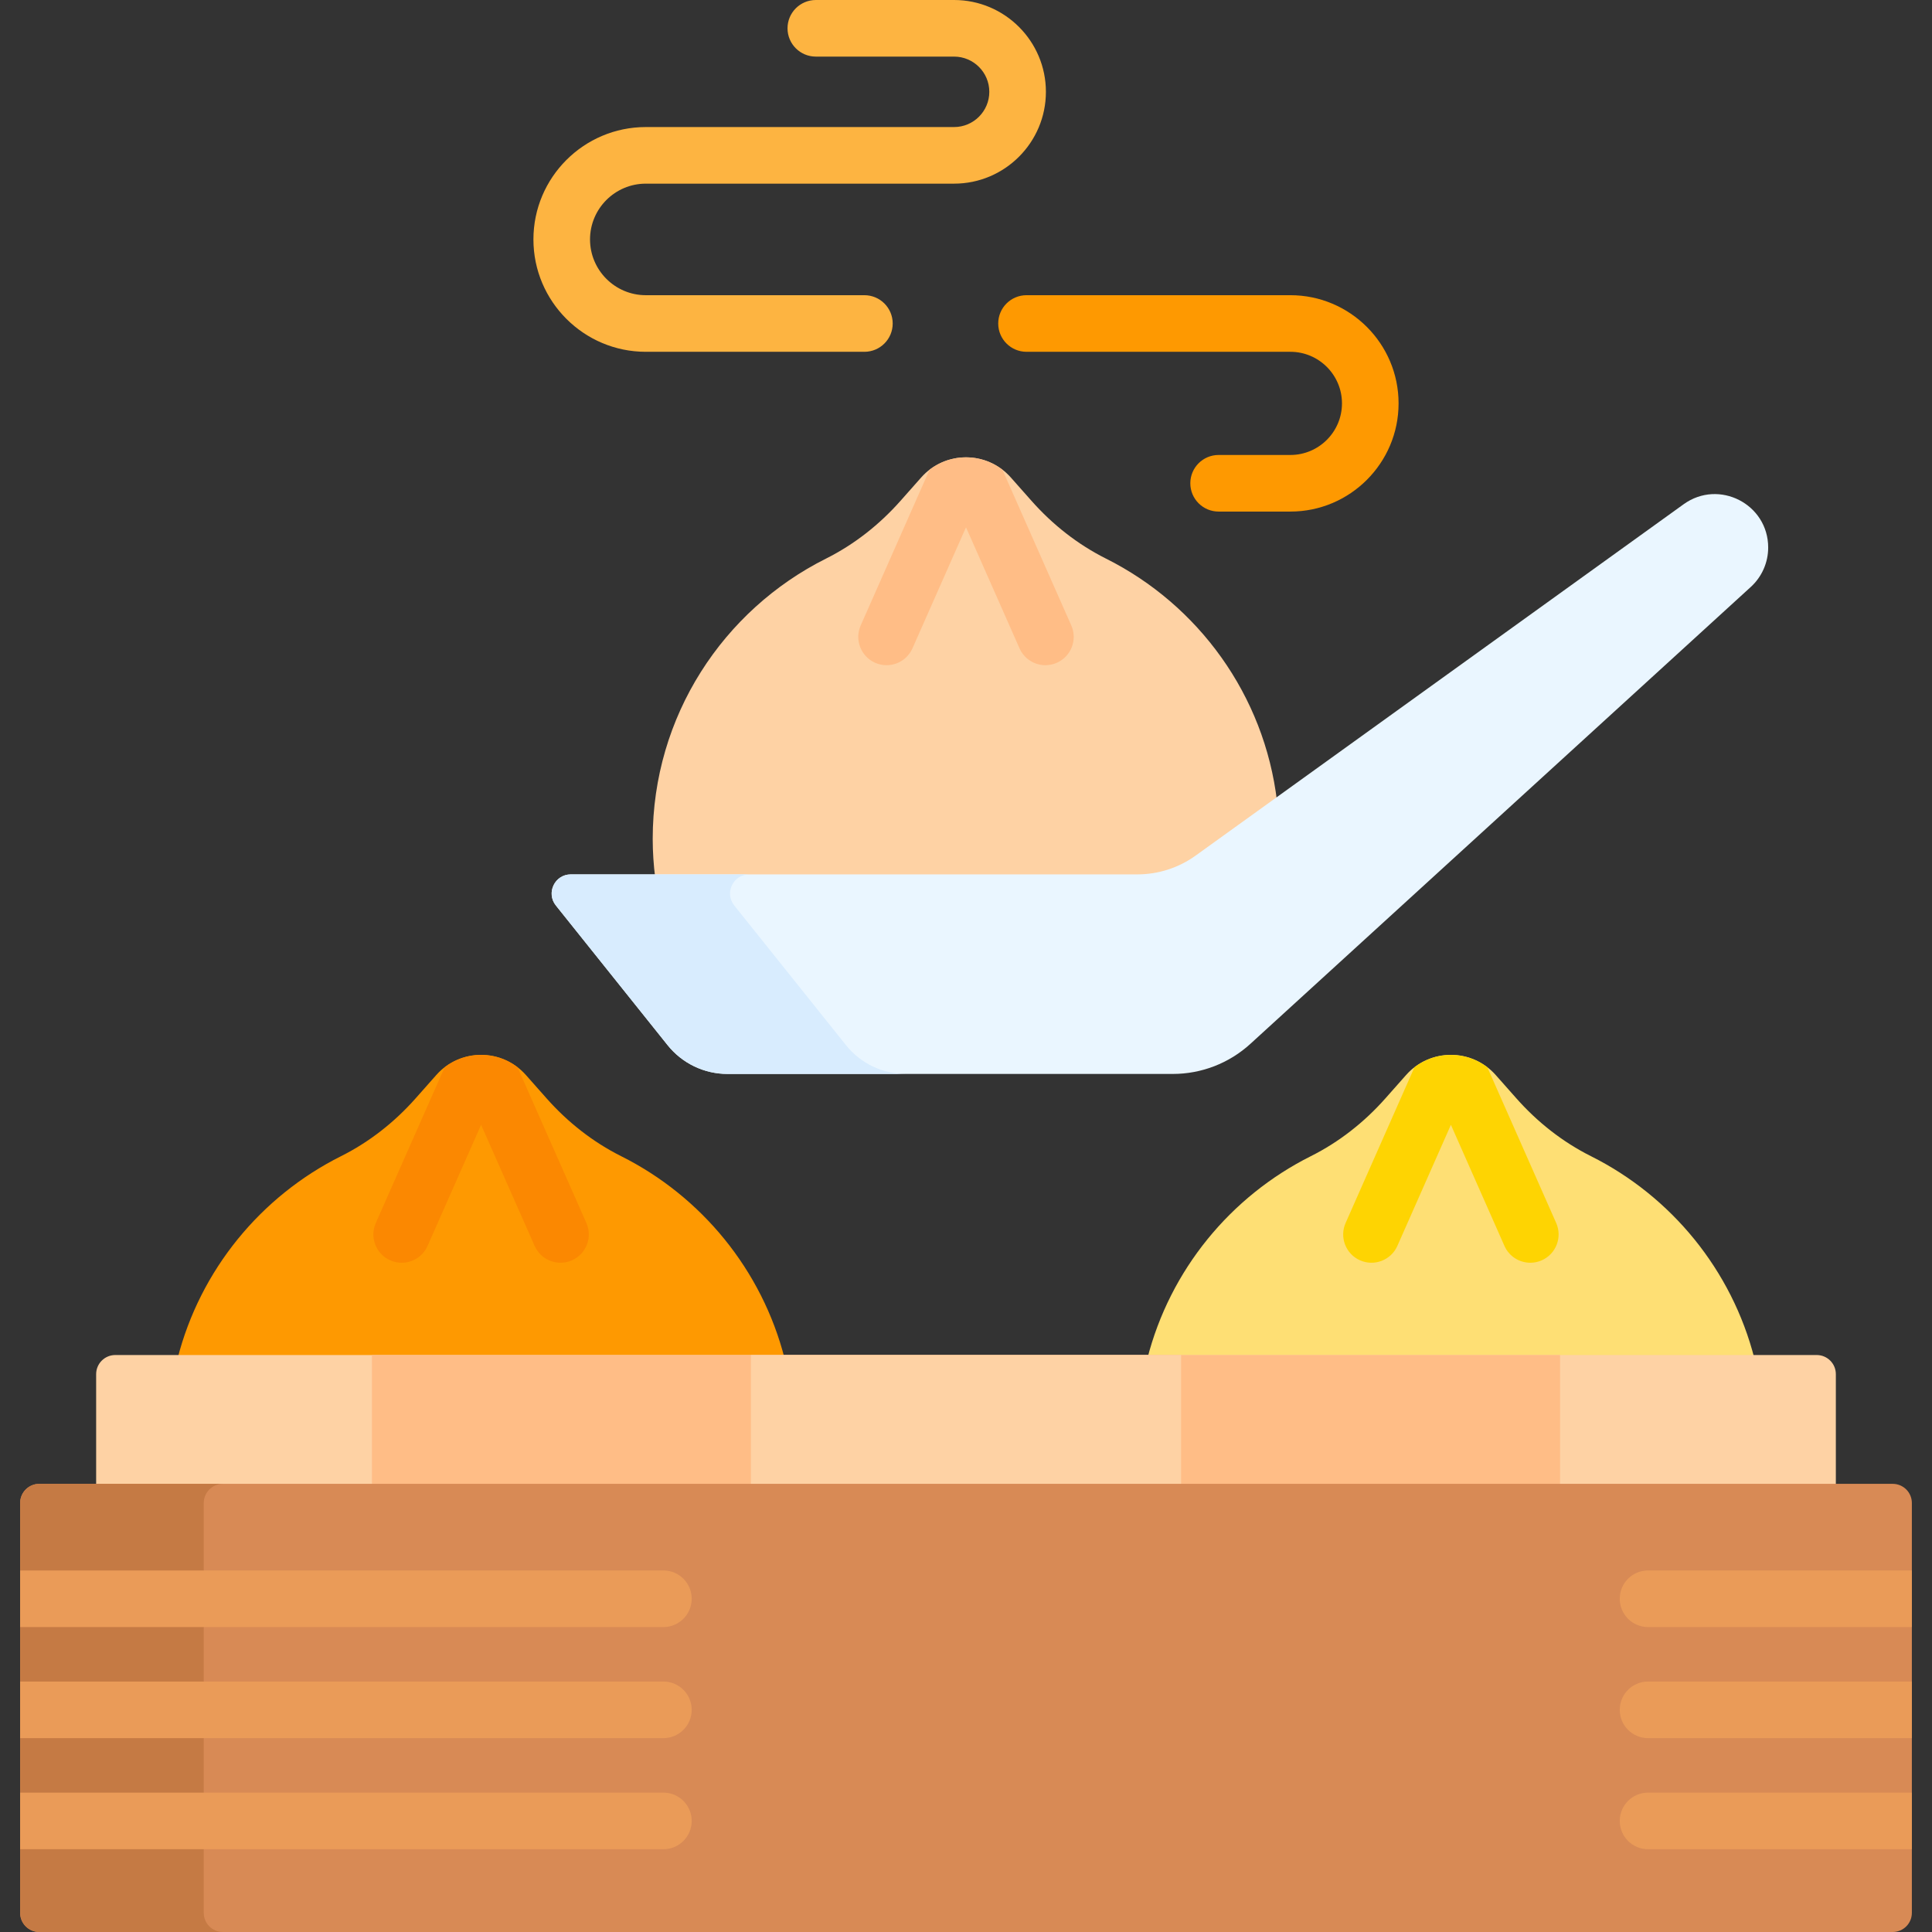 <svg id="Capa_1" enable-background="new 0 0 512 512" height="512" viewBox="0 0 512 512" width="512" xmlns="http://www.w3.org/2000/svg"><rect x="0" y="0" width="512" height="512" fill="#333333" stroke="none"/><g><g><g><path d="m207.952 360.096c-6.002-23.538-22.067-43.048-43.342-53.698-7.522-3.766-14.193-9.033-19.769-15.331l-5.468-6.175c-6.313-7.13-17.441-7.13-23.755 0l-5.468 6.175c-5.577 6.298-12.247 11.565-19.77 15.331-21.274 10.649-37.339 30.16-43.342 53.698z" fill="#fe9901"/><path d="m103.417 333.998c.987.437 2.016.643 3.029.643 2.878 0 5.625-1.667 6.863-4.469l14.186-32.082 14.186 32.082c1.675 3.787 6.104 5.497 9.893 3.826 3.788-1.675 5.501-6.104 3.826-9.893l-18.246-41.265c-5.674-4.374-13.643-4.374-19.317 0l-18.246 41.264c-1.675 3.79.038 8.219 3.826 9.894z" fill="#fb8801"/></g><g><path d="m464.961 360.096c-6.002-23.538-22.067-43.048-43.342-53.698-7.522-3.766-14.193-9.033-19.77-15.331l-5.468-6.175c-6.313-7.13-17.441-7.13-23.755 0l-5.468 6.175c-5.577 6.298-12.247 11.565-19.77 15.331-21.274 10.649-37.339 30.16-43.342 53.698z" fill="#fedf74"/><path d="m360.426 333.998c3.786 1.675 8.217-.038 9.893-3.826l14.186-32.082 14.186 32.082c1.239 2.802 3.985 4.469 6.863 4.469 1.013 0 2.043-.206 3.029-.643 3.788-1.675 5.501-6.104 3.826-9.893l-18.246-41.264c-5.674-4.374-13.643-4.374-19.317 0l-18.246 41.264c-1.675 3.789.038 8.218 3.826 9.893z" fill="#fed402"/></g></g><path d="m486.519 394.234v-30.064c0-2.803-2.272-5.075-5.075-5.075h-450.888c-2.803 0-5.076 2.272-5.076 5.075v30.064z" fill="#fed2a4"/><path d="m98.571 359.095h314.857v35.139h-314.857z" fill="#ffbd86"/><path d="m199 359.095h114v35.139h-114z" fill="#fed2a4"/><g><path d="m501.588 512h-491.176c-2.803 0-5.075-2.272-5.075-5.075v-108.615c0-2.803 2.272-5.075 5.075-5.075h491.176c2.803 0 5.075 2.272 5.075 5.075v108.615c.001 2.803-2.272 5.075-5.075 5.075z" fill="#d88a55"/></g><g><path d="m53.997 506.925v-108.615c0-2.803 2.272-5.075 5.075-5.075h-48.66c-2.803 0-5.075 2.272-5.075 5.075v108.615c0 2.803 2.272 5.075 5.075 5.075h48.661c-2.804 0-5.076-2.272-5.076-5.075z" fill="#c57a44"/></g><path d="m301.412 232.723c5.789 0 11.333-1.788 16.034-5.172l20.989-15.112c-3.35-28.266-20.898-52.17-45.319-64.395-7.522-3.765-14.193-9.033-19.77-15.331l-5.468-6.175c-6.313-7.13-17.441-7.13-23.755 0l-5.468 6.175c-5.577 6.298-12.247 11.566-19.77 15.331-27.218 13.625-45.911 41.754-45.911 74.264 0 3.531.245 7.002.676 10.415z" fill="#fed2a4"/><g><path d="m151.276 231.722h150.136c5.545 0 10.95-1.743 15.45-4.983l129.322-93.112c9.354-6.735 22.404-.05 22.404 11.476 0 3.974-1.672 7.764-4.606 10.443l-132.628 121.095c-5.611 5.123-12.935 7.964-20.533 7.964h-118.041c-6.167 0-12-2.803-15.853-7.619l-29.614-37.017c-2.659-3.324-.293-8.247 3.963-8.247z" fill="#eaf6ff"/></g><g><g><path d="m224.202 276.985-29.614-37.017c-2.659-3.323-.292-8.246 3.963-8.246h-47.275c-4.256 0-6.622 4.923-3.963 8.246l29.614 37.017c3.853 4.816 9.686 7.619 15.853 7.619h47.275c-6.168.001-12.001-2.803-15.853-7.619z" fill="#d8ecfe"/></g></g><path d="m231.921 175.644c3.786 1.674 8.217-.038 9.893-3.826l14.186-32.083 14.186 32.082c1.239 2.802 3.985 4.469 6.863 4.469 1.013 0 2.043-.207 3.029-.643 3.788-1.675 5.501-6.104 3.826-9.893l-18.247-41.264c-5.674-4.374-13.643-4.374-19.316 0l-18.247 41.264c-1.674 3.789.039 8.219 3.827 9.894z" fill="#ffbd86"/><g><g><path d="m229.075 93.231h-57.931c-16.421 0-29.781-13.359-29.781-29.781s13.36-29.781 29.781-29.781h81.698c5.147 0 9.334-4.188 9.334-9.334 0-5.147-4.188-9.335-9.334-9.335h-36.64c-4.142 0-7.5-3.357-7.5-7.5s3.358-7.5 7.5-7.5h36.64c13.418 0 24.334 10.917 24.334 24.335s-10.917 24.334-24.334 24.334h-81.698c-8.15 0-14.781 6.631-14.781 14.781s6.631 14.781 14.781 14.781h57.931c4.142 0 7.5 3.357 7.5 7.5s-3.358 7.5-7.5 7.5z" fill="#fdb441"/></g><g><path d="m341.967 135.572h-19.021c-4.142 0-7.5-3.357-7.5-7.5s3.358-7.5 7.5-7.5h19.021c7.538 0 13.67-6.132 13.67-13.67s-6.132-13.671-13.67-13.671h-69.929c-4.142 0-7.5-3.357-7.5-7.5s3.358-7.5 7.5-7.5h69.929c15.809 0 28.67 12.861 28.67 28.671.001 15.809-12.861 28.67-28.67 28.67z" fill="#fe9901"/></g></g><g fill="#ea9b58"><path d="m175.808 416.188h-170.472v15h170.471c4.142 0 7.5-3.357 7.5-7.5s-3.357-7.5-7.499-7.5z"/><path d="m506.664 416.188h-69.914c-4.142 0-7.5 3.357-7.5 7.5s3.358 7.5 7.5 7.5h69.914z"/><path d="m506.664 445.625h-69.914c-4.142 0-7.5 3.357-7.5 7.5s3.358 7.5 7.5 7.5h69.914z"/><path d="m506.664 475.063h-69.914c-4.142 0-7.5 3.357-7.5 7.5s3.358 7.5 7.5 7.5h69.914z"/><path d="m175.808 475.063h-170.472v15h170.471c4.142 0 7.5-3.357 7.5-7.5s-3.357-7.5-7.499-7.5z"/><path d="m175.808 445.625h-170.472v15h170.471c4.142 0 7.5-3.357 7.5-7.5s-3.357-7.5-7.499-7.5z"/></g></g></svg>